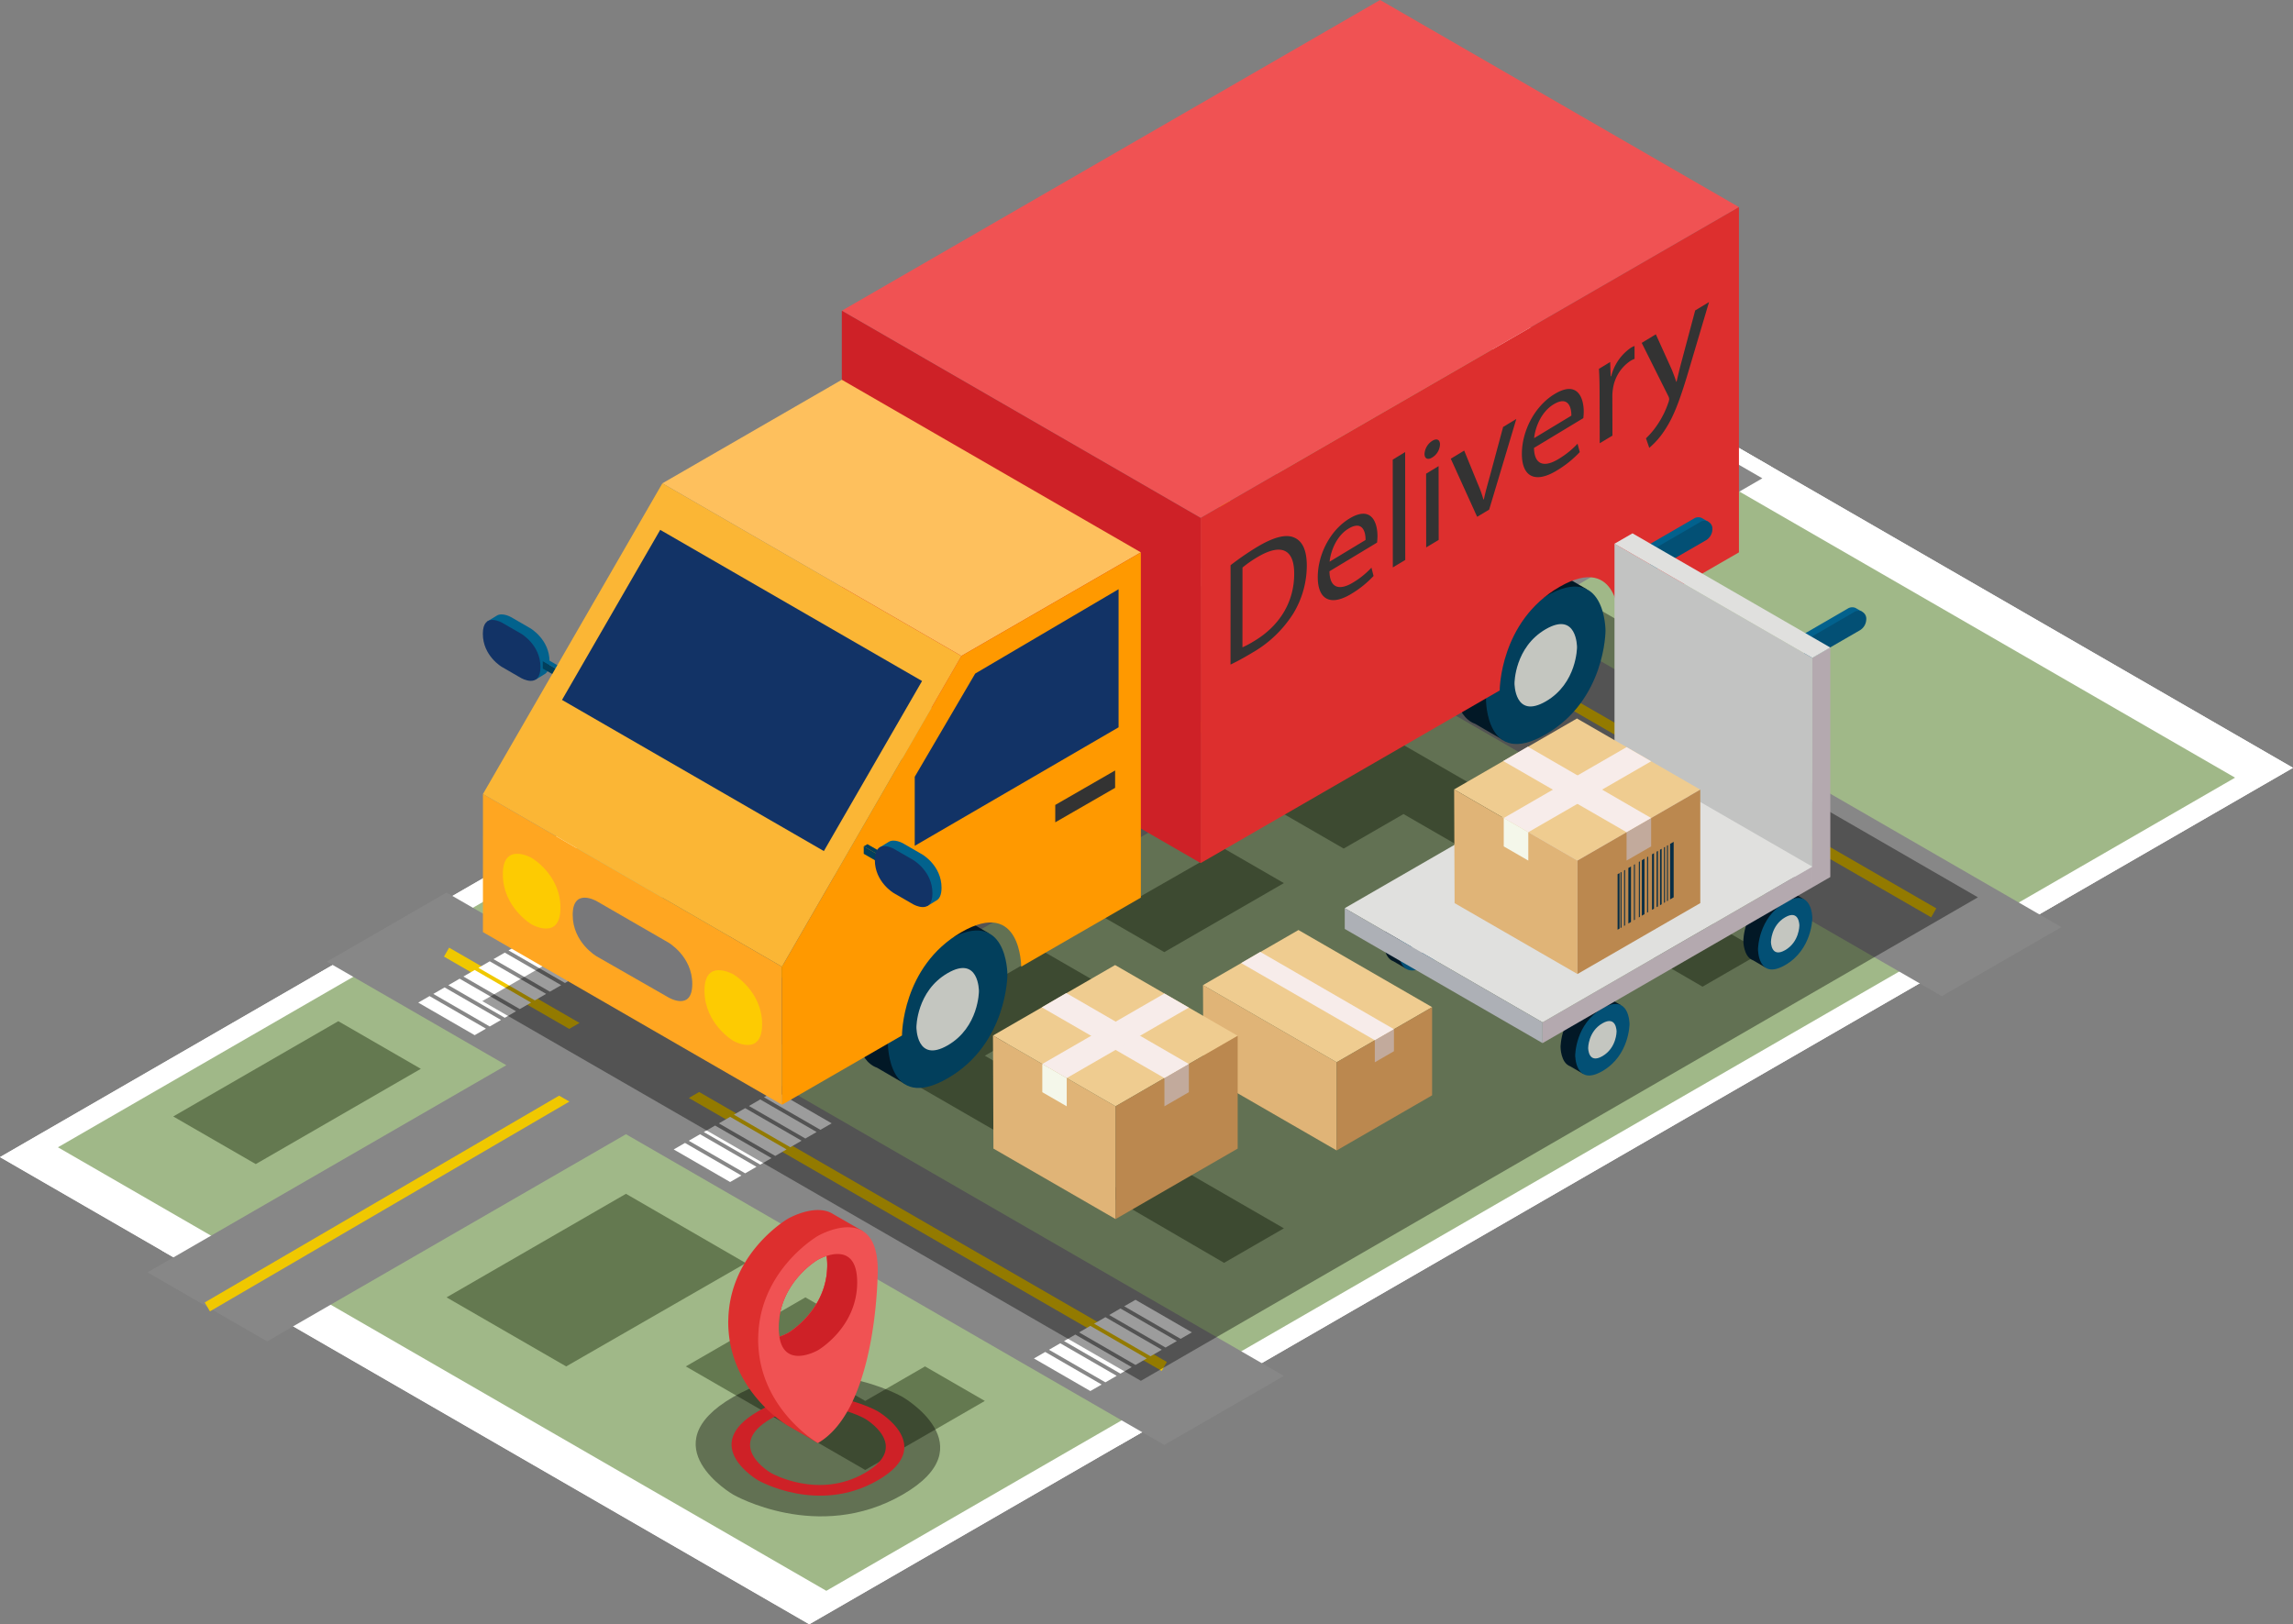 <svg xmlns="http://www.w3.org/2000/svg" xmlns:xlink="http://www.w3.org/1999/xlink" width="746.137" height="528.647" viewBox="0 0 746.137 528.647">
  <rect x="0" y="0" width="746.137" height="528.647" fill="#808080" stroke="none"/>
  <defs>
    <clipPath id="clip-path">
      <path id="Path_5477" data-name="Path 5477" d="M657.558,333.173,920.9,485.214,438.106,763.955,174.764,611.914Z" transform="translate(-174.764 -333.173)" fill="#fff"/>
    </clipPath>
    <clipPath id="clip-path-2">
      <path id="Path_5591" data-name="Path 5591" d="M686.925,497.847v18.058l-19.549,11.286V509.133Z" transform="translate(-667.376 -497.847)" fill="none"/>
    </clipPath>
  </defs>
  <g id="Group_933" data-name="Group 933" transform="translate(-174.764 -241.473)">
    <g id="Group_906" data-name="Group 906" transform="translate(174.764 339.337)">
      <path id="Path_5437" data-name="Path 5437" d="M657.558,333.173,920.9,485.214,438.106,763.955,174.764,611.914Z" transform="translate(-174.764 -333.173)" fill="#fff"/>
      <g id="Group_905" data-name="Group 905" clip-path="url(#clip-path)">
        <path id="Path_5438" data-name="Path 5438" d="M657.558,333.173,920.9,485.214,438.106,763.955,174.764,611.914Z" transform="translate(-174.764 -333.173)" fill="#fff"/>
        <path id="Path_5439" data-name="Path 5439" d="M655.476,341.575,904.35,485.262,437.476,754.755,188.6,611.068Z" transform="translate(-173.833 -332.608)" fill="#fff"/>
        <path id="Path_5440" data-name="Path 5440" d="M859.448,534.824l-40.994,23.658-184.481-106.5L408.5,582.157,592.979,688.67l-40.994,23.658L367.5,605.815,244.521,676.824l-40.994-23.658,20.488-11.829,102.494-59.18-61.5-35.5L306,522.977l61.5,35.5L592.979,428.31l-61.5-35.5,40.994-23.658,61.482,35.5L715.96,357.3l40.994,23.676L674.966,428.31Z" transform="translate(-172.83 -331.551)" fill="#fff"/>
        <g id="Group_899" data-name="Group 899" transform="translate(50.304 34.454)">
          <path id="Path_5441" data-name="Path 5441" d="M625.734,415.6l80.657-47.082-1.785-3.059L622.2,413.56Z" transform="translate(-194.989 -365.457)" fill="#fff"/>
          <path id="Path_5442" data-name="Path 5442" d="M343.353,577.769,221.9,648.666l1.785,3.057,123.2-71.916Z" transform="translate(-221.899 -351.184)" fill="#fff"/>
          <path id="Path_5443" data-name="Path 5443" d="M377.433,565.754l224.23-130.891-3.531-2.039L373.9,563.715Z" transform="translate(-211.681 -360.928)" fill="#fff"/>
        </g>
        <g id="Group_900" data-name="Group 900" transform="translate(132.301 210.315)">
          <path id="Path_5444" data-name="Path 5444" d="M345.194,556.044,300.5,530.24l-1.771,3.068,42.922,24.781Z" transform="translate(-298.731 -530.24)" fill="#fff"/>
          <path id="Path_5445" data-name="Path 5445" d="M380.9,576.6l-3.543,2.045L539.414,672.2l1.771-3.068Z" transform="translate(-293.445 -527.124)" fill="#fff"/>
        </g>
        <g id="Group_901" data-name="Group 901" transform="translate(396.013 54.838)">
          <path id="Path_5446" data-name="Path 5446" d="M592.295,410.36l-44.693-25.8-1.771,3.068,42.922,24.781Z" transform="translate(-545.831 -384.557)" fill="#fff"/>
          <path id="Path_5447" data-name="Path 5447" d="M628,430.912l-3.543,2.045,162.054,93.562,1.771-3.068Z" transform="translate(-540.545 -381.44)" fill="#fff"/>
        </g>
        <g id="Group_902" data-name="Group 902" transform="translate(211.038 259.365)">
          <path id="Path_5448" data-name="Path 5448" d="M376.375,592.959l19.336,11.164-3.867,2.233-19.336-11.164Z" transform="translate(-372.508 -575.074)" fill="#fff"/>
          <path id="Path_5449" data-name="Path 5449" d="M381.207,590.166l19.336,11.164-3.867,2.233L377.34,592.4Z" transform="translate(-372.183 -575.261)" fill="#fff"/>
          <path id="Path_5450" data-name="Path 5450" d="M386.038,587.373l19.336,11.164-3.867,2.233-19.336-11.164Z" transform="translate(-371.858 -575.449)" fill="#fff"/>
          <path id="Path_5451" data-name="Path 5451" d="M390.87,584.579l19.336,11.164-3.867,2.233L387,586.812Z" transform="translate(-371.534 -575.637)" fill="#fff"/>
          <path id="Path_5452" data-name="Path 5452" d="M395.7,581.786l19.336,11.164-3.867,2.233-19.336-11.164Z" transform="translate(-371.209 -575.825)" fill="#fff"/>
          <path id="Path_5453" data-name="Path 5453" d="M400.533,578.993l19.336,11.164L416,592.39l-19.336-11.164Z" transform="translate(-370.884 -576.012)" fill="#fff"/>
          <path id="Path_5454" data-name="Path 5454" d="M405.364,576.2,424.7,587.364l-3.867,2.233L401.5,578.433Z" transform="translate(-370.559 -576.2)" fill="#fff"/>
        </g>
        <g id="Group_903" data-name="Group 903" transform="translate(334.491 331.017)">
          <path id="Path_5455" data-name="Path 5455" d="M492.052,660.1l19.336,11.164-3.867,2.233L488.184,662.33Z" transform="translate(-488.184 -642.212)" fill="#fff"/>
          <path id="Path_5456" data-name="Path 5456" d="M496.883,657.3l19.336,11.164-3.867,2.233-19.336-11.164Z" transform="translate(-487.86 -642.4)" fill="#fff"/>
          <path id="Path_5457" data-name="Path 5457" d="M501.715,654.511l19.336,11.164-3.867,2.233-19.336-11.164Z" transform="translate(-487.535 -642.588)" fill="#fff"/>
          <path id="Path_5458" data-name="Path 5458" d="M506.546,651.718l19.336,11.164-3.867,2.233-19.336-11.164Z" transform="translate(-487.21 -642.776)" fill="#fff"/>
          <path id="Path_5459" data-name="Path 5459" d="M511.378,648.925l19.336,11.164-3.867,2.233L507.51,651.158Z" transform="translate(-486.885 -642.963)" fill="#fff"/>
          <path id="Path_5460" data-name="Path 5460" d="M516.209,646.132,535.545,657.3l-3.867,2.233-19.336-11.164Z" transform="translate(-486.561 -643.151)" fill="#fff"/>
          <path id="Path_5461" data-name="Path 5461" d="M521.041,643.339,540.377,654.5l-3.867,2.233-19.336-11.164Z" transform="translate(-486.236 -643.339)" fill="#fff"/>
        </g>
        <g id="Group_904" data-name="Group 904" transform="translate(123.491 209.029)">
          <path id="Path_5462" data-name="Path 5462" d="M294.343,545.793l19.336,11.164-3.867,2.233-19.336-11.164Z" transform="translate(-290.476 -527.908)" fill="#fff"/>
          <path id="Path_5463" data-name="Path 5463" d="M299.175,543l19.336,11.164-3.867,2.233-19.336-11.164Z" transform="translate(-290.151 -528.096)" fill="#fff"/>
          <path id="Path_5464" data-name="Path 5464" d="M304.006,540.207l19.336,11.164-3.867,2.233L300.139,542.44Z" transform="translate(-289.826 -528.284)" fill="#fff"/>
          <path id="Path_5465" data-name="Path 5465" d="M308.837,537.414l19.336,11.164-3.867,2.233L304.97,539.647Z" transform="translate(-289.501 -528.472)" fill="#fff"/>
          <path id="Path_5466" data-name="Path 5466" d="M313.669,534.621l19.336,11.164-3.867,2.233L309.8,536.854Z" transform="translate(-289.177 -528.659)" fill="#fff"/>
          <path id="Path_5467" data-name="Path 5467" d="M318.5,531.828l19.336,11.164-3.867,2.233-19.336-11.164Z" transform="translate(-288.852 -528.847)" fill="#fff"/>
          <path id="Path_5468" data-name="Path 5468" d="M323.332,529.035,342.668,540.2l-3.867,2.233-19.336-11.164Z" transform="translate(-288.527 -529.035)" fill="#fff"/>
        </g>
        <path id="Path_5469" data-name="Path 5469" d="M361.053,609.3l41.071,23.761-61.569,35.41L299.56,644.8Z" transform="translate(-166.374 -314.61)" fill="#fff"/>
        <path id="Path_5470" data-name="Path 5470" d="M376.386,666.234l40.995-23.668,20.5,11.834-20.5,11.834,20.5,11.834,20.5-11.834,20.5,11.834-40.995,23.668Z" transform="translate(-161.21 -312.374)" fill="#fff"/>
        <path id="Path_5471" data-name="Path 5471" d="M211.79,586.516l28.286,16.328,56.568-32.66-28.284-16.33Z" transform="translate(-172.275 -318.337)" fill="#fff"/>
        <path id="Path_5472" data-name="Path 5472" d="M495.5,531.678,434,567.18l61.492,35.5,20.5-11.834L475,567.18l40.994-23.669Z" transform="translate(-157.336 -319.828)" fill="#fff"/>
        <path id="Path_5473" data-name="Path 5473" d="M531.316,598.21l-20.321,11.733,40.819,23.77,20.5-11.834Z" transform="translate(-152.16 -315.355)" fill="#fff"/>
        <path id="Path_5474" data-name="Path 5474" d="M510.67,521.982l20.667,11.932,40.995-23.668-20.5-11.834Z" transform="translate(-152.182 -322.064)" fill="#fff"/>
        <path id="Path_5475" data-name="Path 5475" d="M568.448,488.814l20.5,11.834,20.5-11.834,40.995,23.668,20.5-11.834-61.492-35.5Z" transform="translate(-148.298 -324.301)" fill="#fff"/>
        <path id="Path_5476" data-name="Path 5476" d="M684.977,509.5l-20.5,11.736L705.475,545l20.5-11.834Z" transform="translate(-141.842 -321.319)" fill="#fff"/>
      </g>
    </g>
    <g id="Group_914" data-name="Group 914" transform="translate(193.615 350.221)">
      <g id="Group_934" data-name="Group 934">
        <path id="Path_5478" data-name="Path 5478" d="M650.826,343.371,900.862,487.729l-458.4,264.657L192.427,608.028Z" transform="translate(-192.427 -343.371)" fill="#a0b888"/>
        <path id="Path_5479" data-name="Path 5479" d="M648.85,351.348l236.3,136.427L441.865,743.651l-236.3-136.427Z" transform="translate(-191.544 -342.835)" fill="none"/>
        <path id="Path_5480" data-name="Path 5480" d="M842.514,534.832l-38.923,22.463L628.432,456.18,414.35,579.774,589.51,680.905l-38.923,22.462L375.428,602.236,258.66,669.657l-38.923-22.462,19.453-11.231,97.315-56.19-58.392-33.711,38.922-22.479,58.392,33.711L589.51,433.7l-58.392-33.71,38.922-22.462,58.375,33.71,77.862-44.958L745.2,388.76,667.355,433.7Z" transform="translate(-190.591 -341.831)" fill="#878787"/>
        <g id="Group_907" data-name="Group 907" transform="translate(47.763 32.713)">
          <path id="Path_5481" data-name="Path 5481" d="M620.61,421.631l76.581-44.7-1.694-2.9L617.255,419.7Z" transform="translate(-211.631 -374.023)" fill="#f0c800"/>
          <path id="Path_5482" data-name="Path 5482" d="M352.5,575.608,237.181,642.922l1.694,2.9,116.975-68.282Z" transform="translate(-237.181 -360.472)" fill="#f0c800"/>
          <path id="Path_5483" data-name="Path 5483" d="M384.856,564.2l212.9-124.277-3.353-1.936L381.5,562.264Z" transform="translate(-227.479 -369.723)" fill="#f0c800"/>
        </g>
        <g id="Group_908" data-name="Group 908" transform="translate(125.615 199.688)">
          <path id="Path_5484" data-name="Path 5484" d="M354.246,554.98l-42.435-24.5-1.681,2.913,40.753,23.529Z" transform="translate(-310.13 -530.48)" fill="#f0c800"/>
          <path id="Path_5485" data-name="Path 5485" d="M388.15,574.494l-3.364,1.941L538.652,665.27l1.681-2.913Z" transform="translate(-305.111 -527.522)" fill="#f0c800"/>
        </g>
        <g id="Group_909" data-name="Group 909" transform="translate(376.002 52.067)">
          <path id="Path_5486" data-name="Path 5486" d="M588.861,416.658l-42.435-24.5-1.681,2.913L585.5,418.6Z" transform="translate(-544.745 -392.158)" fill="#f0c800"/>
          <path id="Path_5487" data-name="Path 5487" d="M622.765,436.172l-3.364,1.941,153.866,88.835,1.681-2.913Z" transform="translate(-539.726 -389.2)" fill="#f0c800"/>
        </g>
        <g id="Group_910" data-name="Group 910" transform="translate(200.374 246.26)">
          <path id="Path_5488" data-name="Path 5488" d="M383.851,590.03l18.359,10.6-3.672,2.12-18.359-10.6Z" transform="translate(-380.18 -573.049)" fill="#fff"/>
          <path id="Path_5489" data-name="Path 5489" d="M388.439,587.378l18.359,10.6-3.672,2.12-18.359-10.6Z" transform="translate(-379.871 -573.227)" fill="#fff"/>
          <path id="Path_5490" data-name="Path 5490" d="M393.026,584.726l18.359,10.6-3.672,2.12-18.359-10.6Z" transform="translate(-379.563 -573.405)" fill="#fff"/>
          <path id="Path_5491" data-name="Path 5491" d="M397.614,582.074l18.359,10.6-3.672,2.12-18.359-10.6Z" transform="translate(-379.255 -573.583)" fill="#fff"/>
          <path id="Path_5492" data-name="Path 5492" d="M402.2,579.422l18.359,10.6-3.672,2.12-18.359-10.6Z" transform="translate(-378.946 -573.762)" fill="#fff"/>
          <path id="Path_5493" data-name="Path 5493" d="M406.788,576.77l18.359,10.6-3.672,2.12-18.359-10.6Z" transform="translate(-378.638 -573.94)" fill="#fff"/>
          <path id="Path_5494" data-name="Path 5494" d="M411.376,574.118l18.359,10.6-3.672,2.12-18.359-10.6Z" transform="translate(-378.329 -574.118)" fill="#fff"/>
        </g>
        <g id="Group_911" data-name="Group 911" transform="translate(317.589 314.291)">
          <path id="Path_5495" data-name="Path 5495" d="M493.683,653.776l18.359,10.6-3.672,2.12-18.359-10.6Z" transform="translate(-490.011 -636.795)" fill="#fff"/>
          <path id="Path_5496" data-name="Path 5496" d="M498.27,651.124l18.359,10.6-3.672,2.12-18.359-10.6Z" transform="translate(-489.703 -636.973)" fill="#fff"/>
          <path id="Path_5497" data-name="Path 5497" d="M502.858,648.472l18.359,10.6-3.672,2.12-18.359-10.6Z" transform="translate(-489.394 -637.151)" fill="#fff"/>
          <path id="Path_5498" data-name="Path 5498" d="M507.445,645.82l18.359,10.6-3.672,2.12-18.359-10.6Z" transform="translate(-489.086 -637.33)" fill="#fff"/>
          <path id="Path_5499" data-name="Path 5499" d="M512.032,643.168l18.359,10.6-3.672,2.12-18.359-10.6Z" transform="translate(-488.777 -637.508)" fill="#fff"/>
          <path id="Path_5500" data-name="Path 5500" d="M516.62,640.516l18.359,10.6-3.672,2.12-18.359-10.6Z" transform="translate(-488.469 -637.686)" fill="#fff"/>
          <path id="Path_5501" data-name="Path 5501" d="M521.207,637.864l18.359,10.6-3.672,2.12-18.359-10.6Z" transform="translate(-488.161 -637.864)" fill="#fff"/>
        </g>
        <g id="Group_912" data-name="Group 912" transform="translate(117.251 198.467)">
          <path id="Path_5502" data-name="Path 5502" d="M305.964,545.248l18.359,10.6-3.672,2.12-18.359-10.6Z" transform="translate(-302.293 -528.266)" fill="#fff"/>
          <path id="Path_5503" data-name="Path 5503" d="M310.552,542.6l18.359,10.6-3.672,2.12-18.359-10.6Z" transform="translate(-301.984 -528.445)" fill="#fff"/>
          <path id="Path_5504" data-name="Path 5504" d="M315.139,539.944l18.359,10.6-3.672,2.12-18.359-10.6Z" transform="translate(-301.676 -528.623)" fill="#fff"/>
          <path id="Path_5505" data-name="Path 5505" d="M319.726,537.292l18.359,10.6-3.672,2.12-18.359-10.6Z" transform="translate(-301.367 -528.801)" fill="#fff"/>
          <path id="Path_5506" data-name="Path 5506" d="M324.314,534.64l18.359,10.6L339,547.36l-18.359-10.6Z" transform="translate(-301.059 -528.98)" fill="#fff"/>
          <path id="Path_5507" data-name="Path 5507" d="M328.9,531.988l18.359,10.6-3.672,2.12-18.359-10.6Z" transform="translate(-300.751 -529.158)" fill="#fff"/>
          <path id="Path_5508" data-name="Path 5508" d="M333.488,529.336l18.359,10.6-3.672,2.12-18.359-10.6Z" transform="translate(-300.442 -529.336)" fill="#fff"/>
        </g>
        <path id="Path_5509" data-name="Path 5509" d="M369.3,605.544l39,22.56-58.458,33.621-38.923-22.472Z" transform="translate(-184.462 -325.746)" fill="#647950"/>
        <path id="Path_5510" data-name="Path 5510" d="M383.861,659.6l38.923-22.472,19.462,11.236L422.785,659.6l19.462,11.236L461.708,659.6l19.462,11.236-38.923,22.472Z" transform="translate(-179.558 -323.623)" fill="#647950"/>
        <path id="Path_5511" data-name="Path 5511" d="M227.583,583.913l26.857,15.5,53.71-31.009-26.855-15.5Z" transform="translate(-190.064 -329.285)" fill="#647950"/>
        <path id="Path_5512" data-name="Path 5512" d="M496.954,531.845l-58.385,33.709,58.385,33.709,19.461-11.237-38.923-22.472,38.923-22.473Z" transform="translate(-175.88 -330.701)" fill="#647950"/>
        <path id="Path_5513" data-name="Path 5513" d="M530.963,595.016l-19.294,11.14,38.756,22.569,19.462-11.236Z" transform="translate(-170.966 -326.454)" fill="#647950"/>
        <path id="Path_5514" data-name="Path 5514" d="M511.361,522.639l19.623,11.329L569.907,511.5,550.445,500.26Z" transform="translate(-170.987 -332.824)" fill="#647950"/>
        <path id="Path_5515" data-name="Path 5515" d="M566.219,491.147l19.462,11.236,19.462-11.236,38.923,22.473,19.462-11.236-58.385-33.709Z" transform="translate(-167.299 -334.947)" fill="#647950"/>
        <path id="Path_5516" data-name="Path 5516" d="M676.86,510.789,657.4,521.932,696.322,544.5l19.462-11.236Z" transform="translate(-161.169 -332.116)" fill="#647950"/>
      </g>
    </g>
    <g id="Group_932" data-name="Group 932" transform="translate(331.701 241.473)">
      <path id="Path_5518" data-name="Path 5518" d="M321.815,557.4l214.3,123.581,272.37-157.361-97.309-56.181,19.555-11.29L613.865,388.784Z" transform="translate(-321.815 -231.57)" opacity="0.39"/>
      <g id="Group_917" data-name="Group 917" transform="translate(0.179)">
        <path id="Path_5519" data-name="Path 5519" d="M723.36,308.882,548.2,410.015,431.434,342.6,606.589,241.473Z" transform="translate(-314.625 -241.473)" fill="#f05253"/>
        <path id="Path_5520" data-name="Path 5520" d="M431.434,336.229V448.591L548.2,516.008V403.645Z" transform="translate(-314.625 -235.103)" fill="#ce2127"/>
        <path id="Path_5521" data-name="Path 5521" d="M618.006,451.519c0,.168.034,11.416,6.995,13.9l9,5.246,4.858-8.76c16.578-10.559,17.907-29.406,18.007-32.466l4.371-7.869-9.684-5.616-.05-.034c-2.842-1.866-7.263-2.034-14.039,1.884C618.006,429.04,618.006,451.519,618.006,451.519Z" transform="translate(-302.083 -229.831)" fill="#021826"/>
        <path id="Path_5522" data-name="Path 5522" d="M666.734,434.715s.038-22.451-19.423-11.214-19.462,33.708-19.462,33.708-.038,22.495,19.443,11.247S666.734,434.715,666.734,434.715Z" transform="translate(-301.421 -229.448)" fill="#023f5c"/>
        <path id="Path_5523" data-name="Path 5523" d="M656.879,439.315s.02-11.745-10.162-5.867-10.181,17.635-10.181,17.635-.02,11.768,10.172,5.885S656.879,439.315,656.879,439.315Z" transform="translate(-300.837 -228.678)" fill="#c4c6c0"/>
        <path id="Path_5524" data-name="Path 5524" d="M435.648,556.408c0,.169.034,11.416,6.995,13.9l9,5.245,4.858-8.76c16.578-10.559,17.907-29.406,18.007-32.466l4.371-7.869-9.684-5.616-.05-.033c-2.842-1.867-7.264-2.035-14.039,1.883C435.648,533.929,435.648,556.408,435.648,556.408Z" transform="translate(-314.342 -222.78)" fill="#021826"/>
        <path id="Path_5525" data-name="Path 5525" d="M484.376,539.6s.038-22.45-19.424-11.214S445.491,562.1,445.491,562.1s-.038,22.495,19.443,11.247S484.376,539.6,484.376,539.6Z" transform="translate(-313.68 -222.396)" fill="#023f5c"/>
        <path id="Path_5526" data-name="Path 5526" d="M474.521,544.205s.02-11.746-10.162-5.868-10.181,17.636-10.181,17.636-.02,11.768,10.172,5.884S474.521,544.205,474.521,544.205Z" transform="translate(-313.096 -221.626)" fill="#c4c6c0"/>
        <path id="Path_5527" data-name="Path 5527" d="M532.42,413.467l-97.309-56.184-58.385,33.709,97.309,56.184Z" transform="translate(-318.303 -233.687)" fill="#fec05d"/>
        <path id="Path_5528" data-name="Path 5528" d="M322.02,483.624l97.293,56.193.015,44.936-97.319-56.19Z" transform="translate(-321.981 -225.194)" fill="#ffa621"/>
        <path id="Path_5529" data-name="Path 5529" d="M529.969,409.928V522.29l-38.939,22.481s.015-22.481-19.446-11.244-19.338,33.637-19.338,33.637L413.2,589.708l-.015-44.937,58.4-101.135Z" transform="translate(-315.852 -230.148)" fill="#f90"/>
        <path id="Path_5530" data-name="Path 5530" d="M540.849,518.132V405.768L716,304.636v112.37l-38.927,22.47s0-22.47-19.459-11.235-19.461,33.709-19.461,33.709Z" transform="translate(-307.27 -237.227)" fill="#dd2f2e"/>
        <path id="Path_5531" data-name="Path 5531" d="M398.931,538.694s9.379,5.409,9.379,16.233-9.379,5.41-9.379,5.41-9.305-5.446-9.369-16.234S398.931,538.694,398.931,538.694Z" transform="translate(-317.44 -221.582)" fill="#fdcb02"/>
        <path id="Path_5532" data-name="Path 5532" d="M337.448,503.19s9.379,5.409,9.379,16.233-9.379,5.41-9.379,5.41-9.305-5.446-9.369-16.234S337.448,503.19,337.448,503.19Z" transform="translate(-321.573 -223.969)" fill="#fdcb02"/>
        <path id="Path_5533" data-name="Path 5533" d="M380.508,529.832s7.783,4.493,7.783,13.48-7.677,4.432-7.677,4.432L357.16,534.325s-7.782-4.493-7.782-13.48,7.789-4.49,7.789-4.49Z" transform="translate(-320.141 -223.069)" fill="#78787a"/>
        <path id="Path_5534" data-name="Path 5534" d="M444.379,502.047c-.005.1-.005.194-.005.3,0,7.211,6.186,10.785,6.186,10.785l5.878,3.395,2.132,2.554,2.813-1.717.032-.016c.966-.507,1.705-1.705,1.705-4.178,0-7.217-6.251-10.823-6.251-10.823l-6.245-3.612s-2.872-1.657-4.724-.475l-.076.049-3.022,1.852Z" transform="translate(-313.861 -224.239)" fill="#02628d"/>
        <g id="Group_915" data-name="Group 915" transform="translate(123.939 274.754)">
          <path id="Path_5535" data-name="Path 5535" d="M442.328,504.439l-4.213-2.432v-2.432l4.213,2.432Z" transform="translate(-438.115 -498.876)" fill="#023f5c"/>
          <path id="Path_5536" data-name="Path 5536" d="M443.542,501.352l-1.214.7-4.213-2.432,1.214-.7Z" transform="translate(-438.115 -498.92)" fill="#023f5c"/>
          <path id="Path_5537" data-name="Path 5537" d="M443.277,503.631l-1.214.7V501.9l1.214-.7Z" transform="translate(-437.85 -498.767)" fill="#023f5c"/>
        </g>
        <path id="Path_5538" data-name="Path 5538" d="M454,504.03s6.248,3.607,6.248,10.823-6.283,3.587-6.283,3.587l-6.275-3.623s-6.187-3.571-6.187-10.786,6.249-3.607,6.249-3.607Z" transform="translate(-313.948 -224.125)" fill="#123366"/>
        <path id="Path_5539" data-name="Path 5539" d="M324.858,433.057c-.005.1-.005.194-.005.3,0,7.212,6.186,10.785,6.186,10.785l5.879,3.395,2.131,2.554,2.813-1.717.032-.016c.966-.507,1.705-1.705,1.705-4.178,0-7.217-6.251-10.823-6.251-10.823l-6.245-3.611s-2.872-1.657-4.724-.475l-.075.049-3.023,1.852Z" transform="translate(-321.896 -228.877)" fill="#02628d"/>
        <path id="Path_5540" data-name="Path 5540" d="M334.48,435.04s6.249,3.607,6.249,10.823-6.284,3.587-6.284,3.587l-6.275-3.623s-6.187-3.571-6.187-10.786,6.249-3.607,6.249-3.607Z" transform="translate(-321.983 -228.763)" fill="#123366"/>
        <path id="Path_5541" data-name="Path 5541" d="M344.471,447.948l-4.213-2.432v-2.432l4.213,2.432Z" transform="translate(-320.754 -227.919)" fill="#023f5c"/>
        <path id="Path_5542" data-name="Path 5542" d="M345.685,444.861l-1.214.7-4.213-2.432,1.214-.7Z" transform="translate(-320.754 -227.963)" fill="#02628d"/>
        <path id="Path_5543" data-name="Path 5543" d="M345.42,447.14l-1.214.7v-2.432l1.214-.7Z" transform="translate(-320.489 -227.81)" fill="#02628d"/>
        <path id="Path_5544" data-name="Path 5544" d="M380.4,388.869,322.019,489.994l97.293,56.193,58.4-101.135Z" transform="translate(-321.981 -231.564)" fill="#fbb635"/>
        <rect id="Rectangle_1899" data-name="Rectangle 1899" width="63.906" height="98.389" transform="translate(25.76 227.799) rotate(-60)" fill="#123366"/>
        <path id="Path_5545" data-name="Path 5545" d="M520,466.107l-66.333,38.576V482.211l19.67-33.588L520,421.163Z" transform="translate(-313.13 -229.393)" fill="#123366"/>
        <g id="Group_916" data-name="Group 916" transform="translate(243.291 98.314)">
          <path id="Path_5546" data-name="Path 5546" d="M549.968,414.442a90.843,90.843,0,0,1,8.261-5.716c5.6-3.414,9.6-4.432,12.258-3.356,2.705,1.051,4.286,3.918,4.286,9.266a30.224,30.224,0,0,1-4.378,15.5,38.387,38.387,0,0,1-13.388,12.8c-2.773,1.665-5.1,2.914-7.059,3.848Zm3.865,26.729a32.727,32.727,0,0,0,3.936-2.122c8.349-5.02,12.9-12.856,12.9-21.781.046-7.82-4.005-10.3-12.26-5.282a36.8,36.8,0,0,0-4.56,3.214Z" transform="translate(-549.949 -328.796)" fill="#333"/>
          <path id="Path_5547" data-name="Path 5547" d="M580.357,416.88c.092,5.8,3.544,6.134,7.549,3.727a26.968,26.968,0,0,0,6.113-4.909l.688,2.7a33.349,33.349,0,0,1-7.347,5.893c-6.775,4.066-10.809,1.669-10.81-5.506s3.893-15.183,10.3-19.07c7.2-4.372,9.129,1.321,9.132,5.715a20.285,20.285,0,0,1-.137,2.107ZM592.1,406.688c.043-2.788-1.055-6.414-5.565-3.68-4.045,2.451-5.813,7.555-6.13,10.746Z" transform="translate(-548.161 -329.255)" fill="#333"/>
          <path id="Path_5548" data-name="Path 5548" d="M599.41,381.8l4.038-2.463.033,35.122-4.043,2.427Z" transform="translate(-546.624 -330.519)" fill="#333"/>
          <path id="Path_5549" data-name="Path 5549" d="M614.132,377.145a5.227,5.227,0,0,1-2.583,4.25c-1.431.87-2.446.3-2.447-1.189a5.443,5.443,0,0,1,2.534-4.269C613.157,375.009,614.13,375.608,614.132,377.145Zm-4.489,33.48-.027-23.991,4.063-2.465.03,24.015Z" transform="translate(-545.972 -330.777)" fill="#333"/>
          <path id="Path_5550" data-name="Path 5550" d="M621.471,379.534l4.438,10.856a38.631,38.631,0,0,1,1.826,5.08l.139-.083c.509-2.3,1.159-4.686,1.9-7.329l4.365-16.211,4.3-2.612-8.837,29.5-3.915,2.35-8.578-18.907Z" transform="translate(-545.434 -331.198)" fill="#333"/>
          <path id="Path_5551" data-name="Path 5551" d="M642.731,379.277c.107,5.894,3.686,6.2,7.836,3.7a28.243,28.243,0,0,0,6.332-5.064l.719,2.736a34.941,34.941,0,0,1-7.609,6.078c-7.019,4.212-11.208,1.822-11.223-5.473s4.012-15.481,10.647-19.509c7.463-4.529,9.469,1.237,9.481,5.7a20.1,20.1,0,0,1-.138,2.144Zm12.156-10.5c.039-2.835-1.1-6.509-5.778-3.677-4.191,2.54-6.016,7.75-6.338,11Z" transform="translate(-543.977 -331.812)" fill="#333"/>
          <path id="Path_5552" data-name="Path 5552" d="M662.49,361.9c-.008-2.864-.063-5.3-.21-7.472l3.661-2.222.157,4.689.19-.115a15.884,15.884,0,0,1,6.373-9.206,5.791,5.791,0,0,1,1.2-.576l.013,4.181a8.213,8.213,0,0,0-1.434.717,13.16,13.16,0,0,0-5.613,9.095,15.526,15.526,0,0,0-.184,2.177l.035,12.986-4.14,2.486Z" transform="translate(-542.397 -332.693)" fill="#333"/>
          <path id="Path_5553" data-name="Path 5553" d="M679.918,344.09l5.14,11.365c.535,1.3,1.118,2.872,1.508,4.107l.1-.058c.428-1.728.9-3.89,1.477-6.008l4.581-17.174,4.5-2.728L690.9,354.927c-3.011,10.23-5.067,15.776-7.945,20.134a26.119,26.119,0,0,1-5.175,5.982l-1.067-3.106a26.047,26.047,0,0,0,3.687-4.386,29.229,29.229,0,0,0,3.539-7.086,5.241,5.241,0,0,0,.333-1.264,2.6,2.6,0,0,0-.291-.989l-8.658-17.332Z" transform="translate(-541.521 -333.594)" fill="#333"/>
        </g>
        <path id="Path_5554" data-name="Path 5554" d="M496.512,487.66l19.481-11.225v5.659l-19.481,11.225Z" transform="translate(-310.25 -225.677)" fill="#333"/>
      </g>
      <g id="Group_919" data-name="Group 919" transform="translate(69.435 393.828)">
        <path id="Path_5555" data-name="Path 5555" d="M454.2,667.943s-27.545-15.9-55.087,0,0,31.8,0,31.8,27.542,15.9,55.086,0S454.2,667.943,454.2,667.943Z" transform="translate(-386.877 -607.107)" opacity="0.39"/>
        <path id="Path_5556" data-name="Path 5556" d="M445.388,672.184s-19.463-11.237-38.924,0,0,22.473,0,22.473,19.461,11.236,38.923,0S445.388,672.184,445.388,672.184Zm-4.17,20.065c-15.293,8.829-30.586,0-30.586,0s-15.291-8.828,0-17.658,30.586,0,30.586,0S456.51,683.42,441.218,692.248Z" transform="translate(-386.141 -606.682)" fill="#ce2127"/>
        <path id="Path_5557" data-name="Path 5557" d="M440.566,617.346l-9.365-5.38-.117-.068c-5.75-3.832-14.829,1.4-14.829,1.4s-18.847,10.9-19.419,32.668c-.017.353-.034.689-.034,1.043,0,1.076.051,2.119.136,3.127,1.681,20.395,19.318,30.584,19.318,30.584l9.735,5.616.016-7.431-4.32-2.657c12.021-13.333,13.752-41.747,13.988-49.632.05-1.328.05-2.067.05-2.067a29.774,29.774,0,0,0-.336-4.692l3.363,1.631Zm-24.3,33.159a16.512,16.512,0,0,1-2.814,1.21,19.355,19.355,0,0,1-.216-2.961c0-14.737,12.763-22.105,12.763-22.105a16.453,16.453,0,0,1,2.814-1.211,19.356,19.356,0,0,1,.216,2.962C429.026,643.135,416.263,650.5,416.263,650.5Z" transform="translate(-386.21 -610.493)" fill="#dd2f2e"/>
        <path id="Path_5558" data-name="Path 5558" d="M425.376,618.556s-18.848,10.9-19.419,32.668c-.017.353-.034.689-.034,1.043,0,1.076.05,2.118.134,3.127,1.682,20.395,19.319,30.583,19.319,30.583,16.964-9.785,19.149-45.161,19.419-54.105.05-1.328.05-2.068.05-2.068C444.846,607.324,425.376,618.556,425.376,618.556Zm-9.727,31.6a16.507,16.507,0,0,1-2.814,1.21,19.354,19.354,0,0,1-.216-2.961c0-14.737,12.763-22.105,12.763-22.105a16.45,16.45,0,0,1,2.814-1.211,19.356,19.356,0,0,1,.216,2.962C428.413,642.782,415.65,650.151,415.65,650.151Z" transform="translate(-385.596 -610.14)" fill="#f05253"/>
        <g id="Group_918" data-name="Group 918" transform="translate(27.024 14.314)">
          <path id="Path_5559" data-name="Path 5559" d="M424.355,625.579a17.012,17.012,0,0,1,2.009-.889A16.9,16.9,0,0,0,424.355,625.579Z" transform="translate(-411.381 -623.853)" fill="#ce2127"/>
          <path id="Path_5560" data-name="Path 5560" d="M426.243,624.7q.28-.1.585-.2C426.625,624.563,426.431,624.631,426.243,624.7Z" transform="translate(-411.254 -623.866)" fill="#ce2127"/>
          <path id="Path_5561" data-name="Path 5561" d="M424.157,625.633l.049-.028Z" transform="translate(-411.394 -623.791)" fill="#ce2127"/>
          <path id="Path_5562" data-name="Path 5562" d="M424.214,625.6l.146-.079Z" transform="translate(-411.39 -623.797)" fill="#ce2127"/>
          <path id="Path_5563" data-name="Path 5563" d="M412.254,647.874c-.035-.48-.056-.988-.056-1.53C412.2,646.886,412.22,647.391,412.254,647.874Z" transform="translate(-412.198 -622.397)" fill="#ce2127"/>
          <path id="Path_5564" data-name="Path 5564" d="M427.771,624.536a19.356,19.356,0,0,1,.216,2.962c0,14.736-12.763,22.105-12.763,22.105a16.507,16.507,0,0,1-2.814,1.21c-.063-.41-.112-.847-.148-1.305.942,12.49,12.7,5.713,12.7,5.713s12.762-7.368,12.762-22.105C437.719,622.849,431.529,623.312,427.771,624.536Z" transform="translate(-412.194 -623.905)" fill="#ce2127"/>
        </g>
      </g>
      <g id="Group_928" data-name="Group 928" transform="translate(280.642 168.346)">
        <g id="Group_923" data-name="Group 923">
          <path id="Path_5565" data-name="Path 5565" d="M724.913,435.29c1.946-1.127,12.83-7.42,14.068-8.161a2.743,2.743,0,0,1,2.576-.243l.374.215.011.006,1.909,1.092-.878.56a3.5,3.5,0,0,1,.07.717,4.281,4.281,0,0,1-2.013,3.489l-16.117,9.305Z" transform="translate(-575.359 -397.369)" fill="#02618d"/>
          <path id="Path_5566" data-name="Path 5566" d="M743.044,434.054a4.283,4.283,0,0,0,2.015-3.489A2.576,2.576,0,0,0,741,428.219c-1.981,1.182-16.083,9.324-16.083,9.324v6.979Z" transform="translate(-575.359 -397.296)" fill="#035075"/>
          <path id="Path_5567" data-name="Path 5567" d="M677.993,407.836c1.944-1.127,12.829-7.42,14.068-8.161a2.741,2.741,0,0,1,2.575-.243l.375.214.01.006,1.909,1.092-.878.56a3.5,3.5,0,0,1,.072.717,4.281,4.281,0,0,1-2.014,3.489l-16.116,9.305Z" transform="translate(-578.513 -399.214)" fill="#02618d"/>
          <path id="Path_5568" data-name="Path 5568" d="M696.124,406.6a4.283,4.283,0,0,0,2.014-3.489,2.577,2.577,0,0,0-4.063-2.347c-1.981,1.184-16.082,9.325-16.082,9.325v6.979Z" transform="translate(-578.513 -399.141)" fill="#035075"/>
          <g id="Group_920" data-name="Group 920" transform="translate(129.703 121.14)">
            <path id="Path_5569" data-name="Path 5569" d="M706.312,529.477c0,.076.015,5.187,3.178,6.318l4.088,2.383,2.208-3.98c7.532-4.8,8.137-13.363,8.181-14.752l1.987-3.576-4.4-2.552-.022-.015c-1.291-.849-3.3-.924-6.379.856C706.312,519.263,706.312,529.477,706.312,529.477Z" transform="translate(-706.312 -512.724)" fill="#021826"/>
            <path id="Path_5570" data-name="Path 5570" d="M728.454,521.841s.017-10.2-8.826-5.1-8.843,15.317-8.843,15.317-.018,10.222,8.834,5.111S728.454,521.841,728.454,521.841Z" transform="translate(-706.011 -512.549)" fill="#035075"/>
            <path id="Path_5571" data-name="Path 5571" d="M723.975,523.932s.01-5.337-4.617-2.666-4.626,8.013-4.626,8.013-.01,5.348,4.622,2.674S723.975,523.932,723.975,523.932Z" transform="translate(-705.746 -512.2)" fill="#c4c6c0"/>
          </g>
          <g id="Group_921" data-name="Group 921" transform="translate(70.221 155.653)">
            <path id="Path_5572" data-name="Path 5572" d="M650.577,561.816c0,.076.015,5.187,3.178,6.318l4.087,2.383,2.208-3.98c7.533-4.8,8.135-13.362,8.181-14.752l1.986-3.575-4.4-2.552-.022-.016c-1.291-.847-3.3-.924-6.38.856C650.577,551.6,650.577,561.816,650.577,561.816Z" transform="translate(-650.577 -545.063)" fill="#021826"/>
            <path id="Path_5573" data-name="Path 5573" d="M672.718,554.18s.018-10.2-8.825-5.1-8.844,15.317-8.844,15.317-.017,10.222,8.835,5.111S672.718,554.18,672.718,554.18Z" transform="translate(-650.276 -544.889)" fill="#035075"/>
            <path id="Path_5574" data-name="Path 5574" d="M668.24,556.271s.01-5.337-4.617-2.666S659,561.619,659,561.619s-.01,5.347,4.621,2.673S668.24,556.271,668.24,556.271Z" transform="translate(-650.011 -544.539)" fill="#c4c6c0"/>
          </g>
          <g id="Group_922" data-name="Group 922" transform="translate(12.668 121.456)">
            <path id="Path_5575" data-name="Path 5575" d="M596.65,529.773c0,.076.015,5.187,3.178,6.318l4.088,2.383,2.207-3.98c7.534-4.8,8.137-13.363,8.182-14.753l1.986-3.575-4.4-2.552-.023-.015c-1.291-.847-3.3-.924-6.38.856C596.65,519.559,596.65,529.773,596.65,529.773Z" transform="translate(-596.65 -513.02)" fill="#021826"/>
            <path id="Path_5576" data-name="Path 5576" d="M618.791,522.137s.018-10.2-8.826-5.1-8.843,15.317-8.843,15.317-.017,10.222,8.834,5.111S618.791,522.137,618.791,522.137Z" transform="translate(-596.349 -512.846)" fill="#035075"/>
            <path id="Path_5577" data-name="Path 5577" d="M614.313,524.228s.01-5.337-4.617-2.666-4.628,8.013-4.628,8.013-.009,5.348,4.622,2.674S614.313,524.228,614.313,524.228Z" transform="translate(-596.084 -512.496)" fill="#c4c6c0"/>
          </g>
          <path id="Path_5578" data-name="Path 5578" d="M727.341,517.022v-74.7l5.852-3.378v74.7Z" transform="translate(-575.196 -396.543)" fill="#b4a9af"/>
          <path id="Path_5579" data-name="Path 5579" d="M667.026,407.29v74.7L731.4,519.15v-74.7Z" transform="translate(-579.25 -398.672)" fill="#c2c3c2"/>
          <path id="Path_5580" data-name="Path 5580" d="M732.87,512.53v-6.757L645.094,556.45v6.757Z" transform="translate(-580.725 -392.051)" fill="#b4a9af"/>
          <path id="Path_5581" data-name="Path 5581" d="M736.925,508.114l-64.369-37.159L584.78,521.628l64.369,37.163Z" transform="translate(-584.78 -394.392)" fill="#e0e0de"/>
          <path id="Path_5582" data-name="Path 5582" d="M649.149,562.356,584.78,525.193v-6.757L649.149,555.6Z" transform="translate(-584.78 -391.2)" fill="#adb0b6"/>
          <path id="Path_5583" data-name="Path 5583" d="M737.247,441.288l-5.852,3.378L667.026,407.5l5.852-3.379Z" transform="translate(-579.25 -398.884)" fill="#e0e0de"/>
        </g>
        <g id="Group_927" data-name="Group 927" transform="translate(35.594 65.502)">
          <g id="Group_924" data-name="Group 924">
            <path id="Path_5584" data-name="Path 5584" d="M618.131,483.669,658.1,460.59l40.123,23.161L658.254,506.83Z" transform="translate(-618.131 -460.59)" fill="#efcc90"/>
            <path id="Path_5585" data-name="Path 5585" d="M618.28,519.227l-.149-37.012,40.123,23.161V542.3Z" transform="translate(-618.131 -459.136)" fill="#e0b477"/>
            <path id="Path_5586" data-name="Path 5586" d="M695.7,482.293v36.926L655.727,542.3V505.371Z" transform="translate(-615.604 -459.131)" fill="#bb884f"/>
            <path id="Path_5587" data-name="Path 5587" d="M670.709,504.79v-9.231l7.995-4.616v9.232Z" transform="translate(-614.597 -458.55)" fill="#c2aa9c"/>
            <path id="Path_5588" data-name="Path 5588" d="M633.113,473.86l7.995-4.68,40.123,23.226-7.995,4.616Z" transform="translate(-617.124 -460.013)" fill="#f7ecea"/>
          </g>
          <path id="Path_5589" data-name="Path 5589" d="M673.23,469.321l7.992,4.613-39.976,23.077-7.991-4.613Z" transform="translate(-617.115 -460.003)" fill="#f7ecea"/>
          <path id="Path_5590" data-name="Path 5590" d="M633.256,500.177l7.992,4.617,0-9.236-7.991-4.613Z" transform="translate(-617.115 -458.549)" fill="#f4f7ea"/>
          <g id="Group_926" data-name="Group 926" transform="translate(52.556 39.761)">
            <g id="Group_925" data-name="Group 925" clip-path="url(#clip-path-2)">
              <rect id="Rectangle_1900" data-name="Rectangle 1900" width="0.637" height="37.689" transform="translate(0.629 -2.407)" fill="#072d45"/>
              <rect id="Rectangle_1901" data-name="Rectangle 1901" width="0.318" height="37.689" transform="translate(1.58 -2.407)" fill="#072d45"/>
              <rect id="Rectangle_1902" data-name="Rectangle 1902" width="0.318" height="37.689" transform="translate(2.749 -2.407)" fill="#072d45"/>
              <rect id="Rectangle_1903" data-name="Rectangle 1903" width="0.852" height="37.689" transform="translate(4.134 -2.407)" fill="#072d45"/>
              <rect id="Rectangle_1904" data-name="Rectangle 1904" width="0.852" height="37.627" transform="translate(8.527 -2.345)" fill="#072d45"/>
              <rect id="Rectangle_1905" data-name="Rectangle 1905" width="0.318" height="37.689" transform="translate(5.951 -2.407)" fill="#072d45"/>
              <rect id="Rectangle_1906" data-name="Rectangle 1906" width="0.318" height="37.689" transform="translate(16.704 -2.407)" fill="#072d45"/>
              <rect id="Rectangle_1907" data-name="Rectangle 1907" width="0.318" height="37.689" transform="translate(7.553 -2.407)" fill="#072d45"/>
              <rect id="Rectangle_1908" data-name="Rectangle 1908" width="0.318" height="37.689" transform="translate(10.236 -2.407)" fill="#072d45"/>
              <rect id="Rectangle_1909" data-name="Rectangle 1909" width="0.637" height="37.689" transform="translate(11.838 -2.407)" fill="#072d45"/>
              <rect id="Rectangle_1910" data-name="Rectangle 1910" width="0.428" height="37.689" transform="translate(13.329 -2.407)" fill="#072d45"/>
              <rect id="Rectangle_1911" data-name="Rectangle 1911" width="0.522" height="37.689" transform="translate(14.44 -2.407)" fill="#072d45"/>
              <rect id="Rectangle_1912" data-name="Rectangle 1912" width="0.318" height="37.689" transform="translate(15.737 -2.407)" fill="#072d45"/>
              <rect id="Rectangle_1913" data-name="Rectangle 1913" width="1.166" height="37.689" transform="translate(17.714 -2.407)" fill="#072d45"/>
            </g>
          </g>
        </g>
      </g>
      <g id="Group_929" data-name="Group 929" transform="translate(234.517 302.691)">
        <path id="Path_5592" data-name="Path 5592" d="M541.56,543.031,572.624,525.1l43.489,25.108L585.049,568.14Z" transform="translate(-541.56 -525.097)" fill="#efcc90"/>
        <path id="Path_5593" data-name="Path 5593" d="M541.676,570.664,541.56,541.9l43.489,25.108v28.7Z" transform="translate(-541.56 -523.967)" fill="#e0b477"/>
        <path id="Path_5594" data-name="Path 5594" d="M613.373,548.624v28.7l-31.063,17.934v-28.7Z" transform="translate(-538.821 -523.515)" fill="#bb884f"/>
        <path id="Path_5595" data-name="Path 5595" d="M593.952,566.106v-7.174l6.213-3.587v7.174Z" transform="translate(-538.038 -523.064)" fill="#c2aa9c"/>
        <path id="Path_5596" data-name="Path 5596" d="M553.2,535.409l6.213-3.637L602.9,556.93l-6.213,3.587Z" transform="translate(-540.778 -524.648)" fill="#f7ecea"/>
      </g>
      <g id="Group_931" data-name="Group 931" transform="translate(166.178 314.093)">
        <g id="Group_930" data-name="Group 930">
          <path id="Path_5597" data-name="Path 5597" d="M477.526,558.724l39.739-22.943,39.888,23.026L517.414,581.75Z" transform="translate(-477.526 -535.781)" fill="#efcc90"/>
          <path id="Path_5598" data-name="Path 5598" d="M477.674,594.074l-.148-36.795L517.414,580.3v36.709Z" transform="translate(-477.526 -534.336)" fill="#e0b477"/>
          <path id="Path_5599" data-name="Path 5599" d="M554.64,557.356v36.709L514.9,617.009V580.3Z" transform="translate(-475.013 -534.33)" fill="#bb884f"/>
          <path id="Path_5600" data-name="Path 5600" d="M529.8,579.721v-9.177l7.948-4.589v9.177Z" transform="translate(-474.012 -533.752)" fill="#c2aa9c"/>
          <path id="Path_5601" data-name="Path 5601" d="M492.42,548.973l7.948-4.652,39.888,23.089L532.308,572Z" transform="translate(-476.525 -535.207)" fill="#f7ecea"/>
        </g>
        <path id="Path_5602" data-name="Path 5602" d="M532.3,544.461l7.945,4.586L500.5,571.989l-7.944-4.586Z" transform="translate(-476.515 -535.197)" fill="#f7ecea"/>
        <path id="Path_5603" data-name="Path 5603" d="M492.562,575.135l7.945,4.59,0-9.182-7.944-4.586Z" transform="translate(-476.515 -533.752)" fill="#f4f7ea"/>
      </g>
    </g>
  </g>
</svg>
